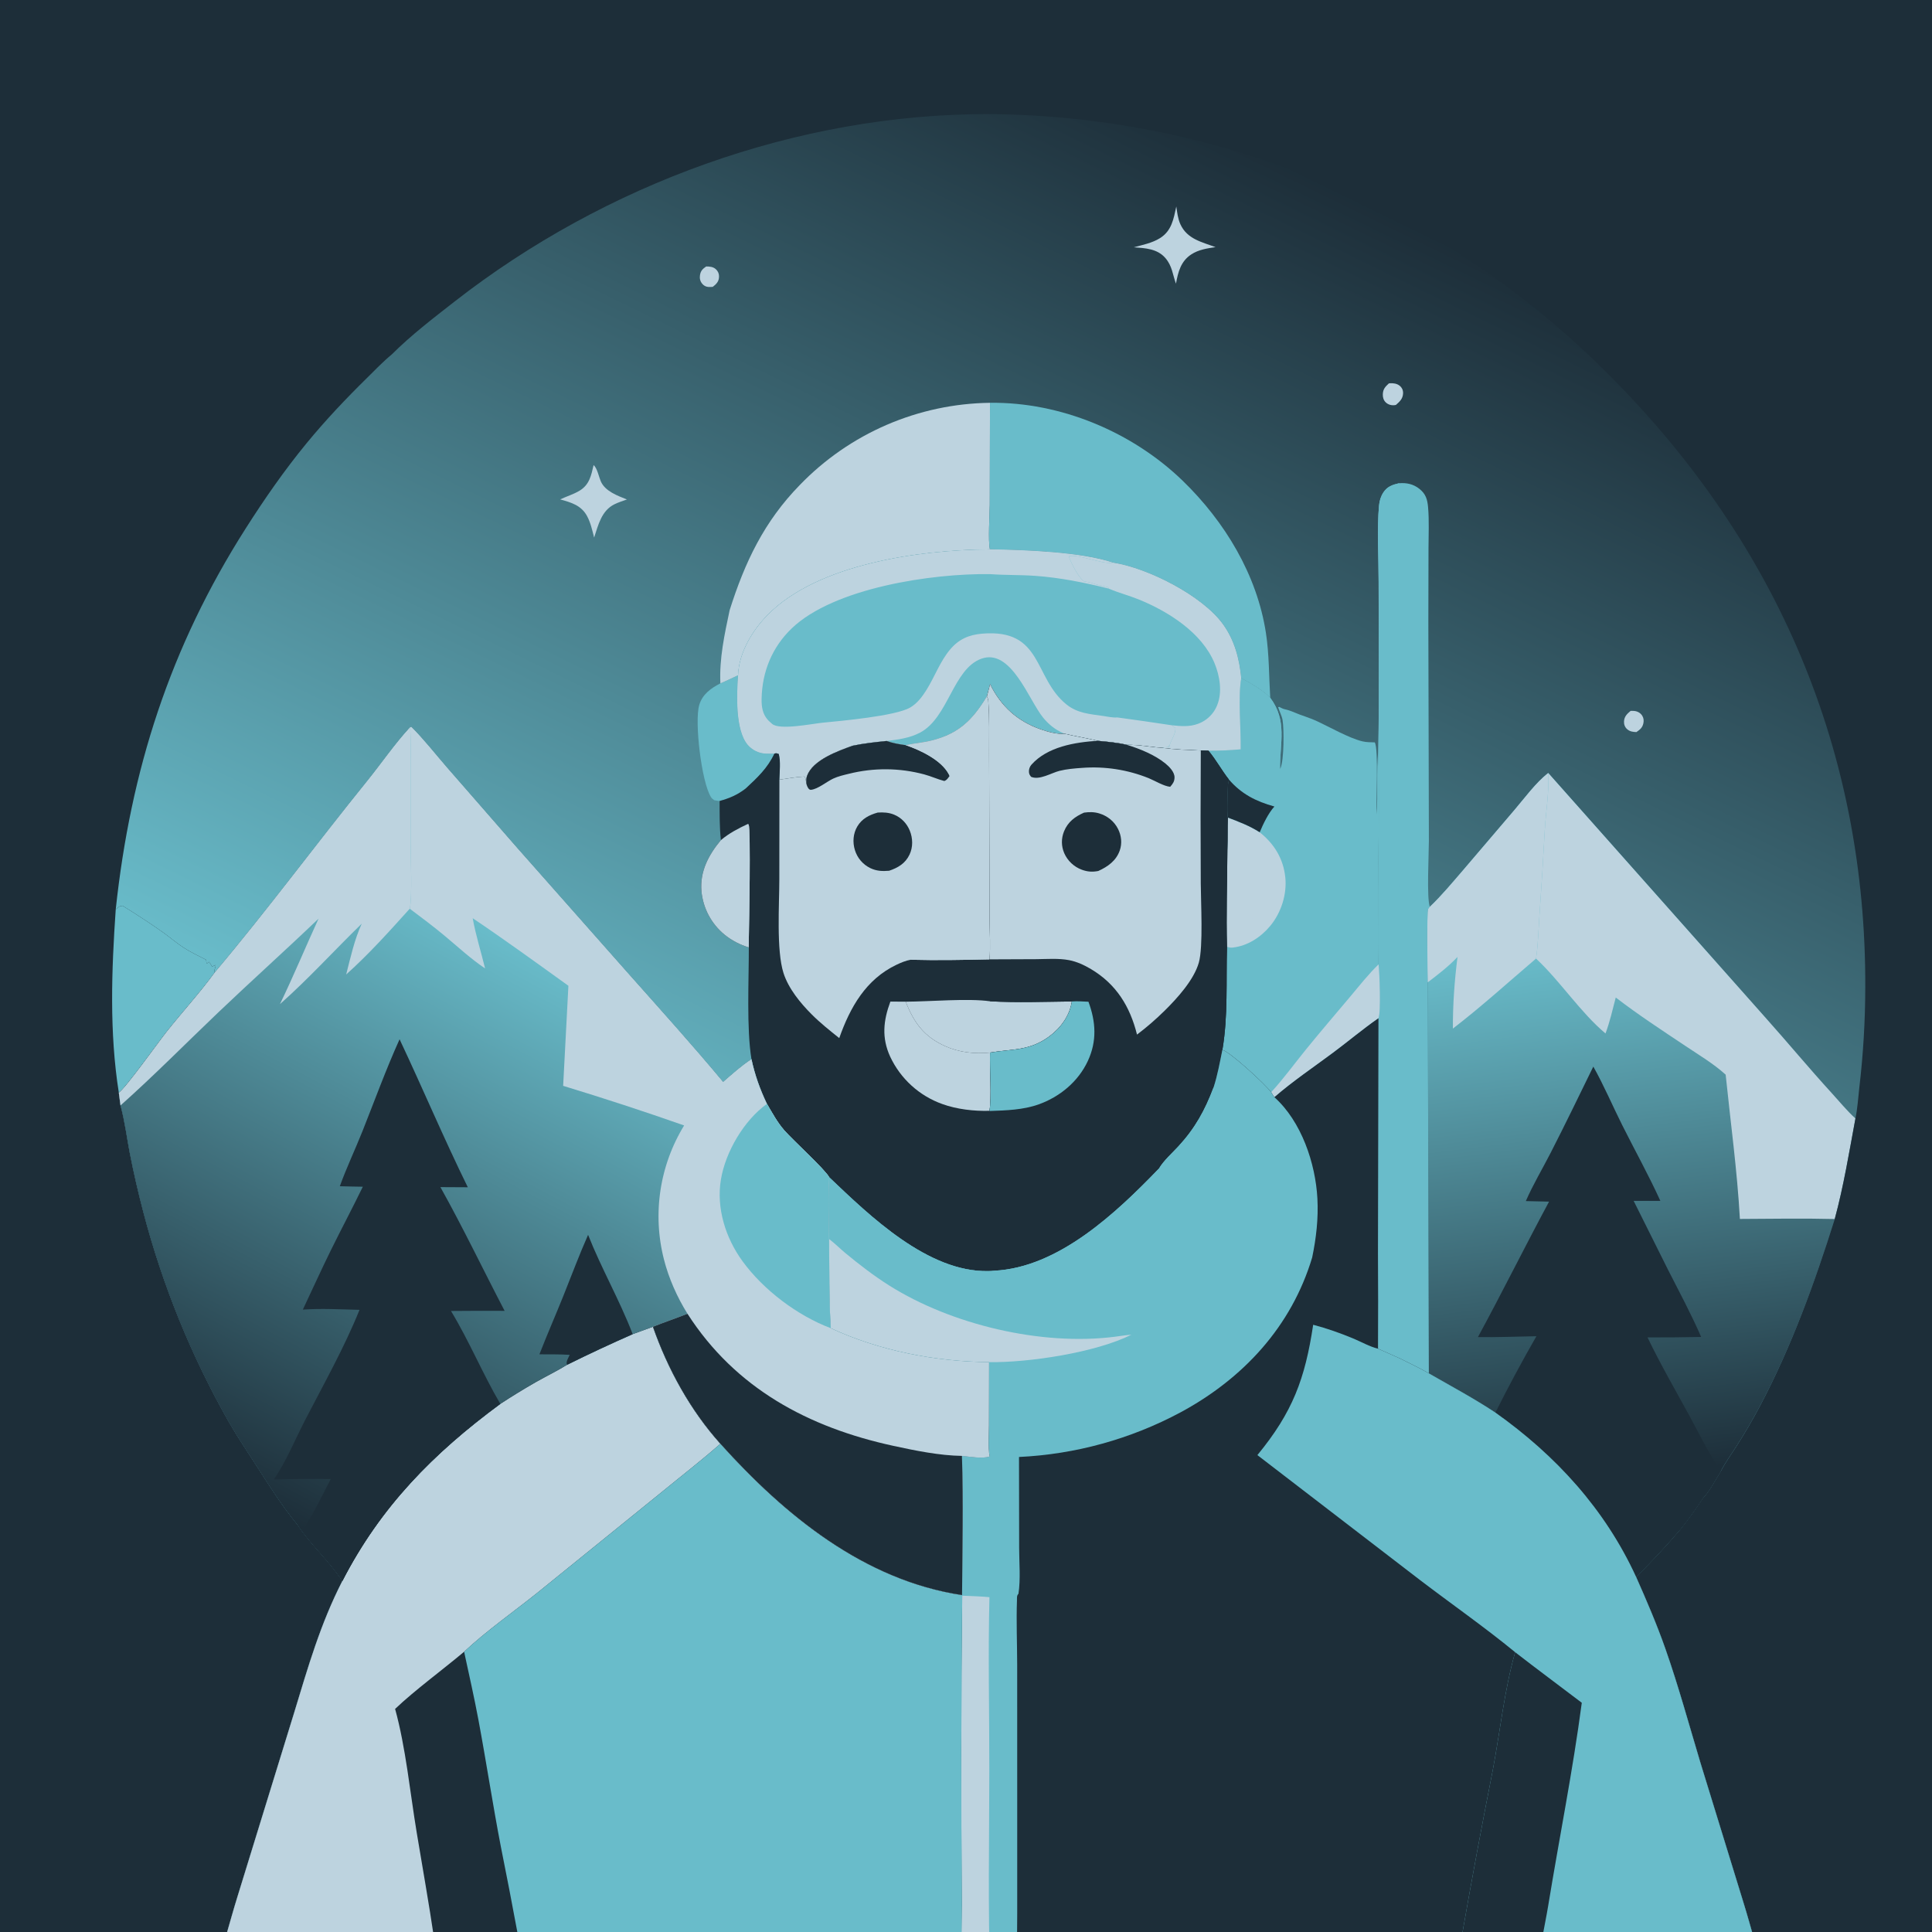 <svg xmlns="http://www.w3.org/2000/svg" viewBox="0 0 1000 1000">
  <defs>
    <linearGradient id="gradient_0" gradientUnits="userSpaceOnUse" x1="700.29" y1="101.386" x2="428.692" y2="657.813">
      <stop offset="0" stop-color="#1D2E39"/>
      <stop offset="1" stop-color="#69BCCA"/>
    </linearGradient>
  </defs>
  <path fill="url(#gradient_0)" d="M0 0L1024 0L1024 1024L914.486 1024L795.48 1024L752.582 1024L528.115 1024L512.521 1024L498.053 1024L271.469 1024L227.468 1024L109.918 1024L0 1024L0 0Z"/>
  <path fill="#BDD3DF" d="M365.513 137.927C366.073 137.921 366.171 137.911 366.795 137.958C368.654 138.099 370.124 138.612 371.267 140.183C372.11 141.341 372.282 142.576 372.106 143.964C371.845 146.035 370.479 147.264 368.923 148.468C368.132 148.537 367.3 148.599 366.508 148.515C365.222 148.379 364.24 147.804 363.433 146.82C362.372 145.526 362.052 144.032 362.317 142.389C362.684 140.11 363.716 139.171 365.513 137.927Z"/>
  <path fill="#BDD3DF" d="M844 367.956C844.649 367.943 845.097 367.92 845.764 367.977C847.496 368.123 849.029 368.923 849.987 370.405C850.761 371.601 850.9 372.982 850.612 374.348C850.117 376.691 848.862 377.623 847.003 378.931C845.196 378.848 843.652 378.674 842.238 377.452C841.065 376.437 840.513 375.006 840.579 373.479C840.692 370.897 842.125 369.527 844 367.956Z"/>
  <path fill="#BDD3DF" d="M718.902 198.426C719.509 198.391 720.148 198.334 720.758 198.371C722.533 198.48 724.153 199.05 725.283 200.49C726.034 201.447 726.31 202.586 726.222 203.785C726.023 206.495 724.477 207.869 722.541 209.58C722.325 209.621 722.111 209.676 721.893 209.704C720.236 209.919 718.58 209.48 717.332 208.334C716.135 207.237 715.693 205.687 715.741 204.112C715.824 201.401 717.012 200.17 718.902 198.426Z"/>
  <path fill="#BDD3DF" d="M307.241 240.748C309.074 242.148 310.002 246.904 310.958 249.111C313.204 254.299 319.638 256.575 324.496 258.528C322.353 259.288 320.099 259.997 318.058 261C311.318 264.315 309.668 271.725 307.52 278.244C306.569 274.513 305.697 270.513 303.853 267.103C300.836 261.528 295.62 260.082 289.94 258.488C293.251 256.92 296.863 255.872 300.008 253.963C305.095 250.874 305.995 246.131 307.241 240.748Z"/>
  <path fill="#BDD3DF" d="M608.853 106.886C609.306 109.974 609.66 113.207 610.964 116.072C614.464 123.759 622.026 125.251 629.166 127.909C624.788 128.563 620.38 129.205 616.591 131.689C611.158 135.251 609.766 140.836 608.676 146.83C606.94 142.105 606.761 137.708 603.226 133.588C599.043 128.712 592.797 128.435 586.867 127.999C591.448 126.734 596.306 125.817 600.393 123.267C606.491 119.462 607.434 113.328 608.853 106.886Z"/>
  <path fill="#69BCCA" d="M372.862 353.707C375.959 352.431 378.992 350.926 382.035 349.524C381.316 358.952 380.481 378.031 387.111 385.628Q387.543 386.121 388.023 386.569Q388.502 387.016 389.024 387.413Q389.546 387.81 390.105 388.153Q390.664 388.496 391.254 388.782Q391.845 389.067 392.461 389.292Q393.077 389.517 393.713 389.679Q394.348 389.841 394.996 389.938Q395.645 390.036 396.3 390.068C397.806 390.13 399.316 390.101 400.823 390.08C397.292 397.622 392.005 402.524 385.964 408.151C381.69 411.443 377.652 413.177 372.469 414.599C371.548 414.511 370.623 414.331 369.708 414.19C369.008 413.707 368.456 413.296 367.995 412.565C363.125 404.839 359.372 373.58 361.928 364.901C363.564 359.347 367.986 356.219 372.862 353.707Z"/>
  <path fill="#BDD3DF" d="M377.658 315.855C385.541 290.957 395.47 269.99 413.985 251.024Q415.179 249.786 416.404 248.579Q417.629 247.371 418.883 246.194Q420.137 245.017 421.42 243.871Q422.703 242.726 424.013 241.612Q425.324 240.498 426.662 239.417Q428 238.336 429.364 237.289Q430.728 236.241 432.118 235.228Q433.507 234.214 434.921 233.235Q436.336 232.256 437.774 231.312Q439.211 230.369 440.672 229.461Q442.133 228.553 443.616 227.681Q445.099 226.81 446.602 225.975Q448.106 225.14 449.63 224.343Q451.154 223.546 452.698 222.786Q454.241 222.027 455.802 221.306Q457.364 220.585 458.943 219.902Q460.522 219.22 462.117 218.577Q463.712 217.934 465.323 217.331Q466.933 216.727 468.558 216.164Q470.183 215.6 471.822 215.077Q473.46 214.554 475.111 214.071Q476.762 213.589 478.424 213.147Q480.087 212.705 481.759 212.305Q483.432 211.904 485.114 211.545Q486.796 211.186 488.487 210.869Q490.177 210.552 491.875 210.276Q493.573 210.001 495.277 209.767Q496.981 209.534 498.69 209.342Q500.399 209.151 502.113 209.002Q503.826 208.853 505.543 208.746Q507.26 208.639 508.978 208.575Q510.697 208.511 512.417 208.489L512.312 261.181C512.281 266.196 511.344 280.172 512.397 284.304L512.086 284.368C476.233 284.609 423.342 291.817 397.341 318.283C389.366 326.4 382.483 337.847 382.035 349.524C378.992 350.926 375.959 352.431 372.862 353.707C372.264 340.945 375.02 328.26 377.658 315.855Z"/>
  <path fill="#69BCCA" d="M512.417 208.489C548.882 208.013 586.153 223.587 612.273 248.943C633.958 269.993 650.641 297.502 655.255 327.705C656.943 338.751 656.795 350.029 657.465 361.153C652.955 356.772 647.9 354.01 642.443 351.016C641.488 340.971 638.995 331.424 633.023 323.131C622.351 308.312 594.247 294.054 576.215 291.228C559.36 285.585 530.409 284.63 512.397 284.304C511.344 280.172 512.281 266.196 512.312 261.181L512.417 208.489Z"/>
  <path fill="#69BCCA" d="M724.083 250.129C728.018 249.79 731.546 250.529 734.696 253.036C737.992 255.66 738.818 258.505 739.172 262.559C739.779 269.513 739.402 276.748 739.392 283.734L739.306 322.281L739.588 435.086C739.606 441.628 738.354 464.927 740.08 469.364C739.803 469.737 739.442 470.061 739.249 470.484C738.397 472.351 738.904 504.134 739.005 508.447L739.571 710.84C734.747 708.018 729.504 705.638 724.526 703.081L713.254 698.076Q713.391 673.504 713.231 648.933L713.466 527.068C714.889 524.106 714.018 503.265 713.548 499.152C713.077 490.202 713.344 481.136 713.319 472.172C713.242 444.123 714.208 415.874 713.419 387.85C713.912 358.895 713.571 329.874 713.566 300.913C713.563 288.661 712.667 273.537 713.784 261.635C714.017 259.152 714.713 256.865 716.104 254.776C718.069 251.824 720.767 250.895 724.083 250.129Z"/>
  <path fill="#69BCCA" d="M724.083 250.129C725.064 251.493 724.955 252.777 724.992 254.434C725.291 268.044 724.981 281.728 724.959 295.346L724.762 385.224L724.526 703.081L713.254 698.076Q713.391 673.504 713.231 648.933L713.466 527.068C714.889 524.106 714.018 503.265 713.548 499.152C713.077 490.202 713.344 481.136 713.319 472.172C713.242 444.123 714.208 415.874 713.419 387.85C713.912 358.895 713.571 329.874 713.566 300.913C713.563 288.661 712.667 273.537 713.784 261.635C714.017 259.152 714.713 256.865 716.104 254.776C718.069 251.824 720.767 250.895 724.083 250.129Z"/>
  <path fill="#69BCCA" d="M642.443 351.016C647.9 354.01 652.955 356.772 657.465 361.153C666.394 373.134 662.438 384.366 662.531 397.974C662.621 397.837 662.734 397.714 662.799 397.564C664.628 393.344 664.649 377.586 663.861 372.745C663.491 370.468 662.229 368.261 661.561 366.023L662.121 365.879C663.087 366.377 664.083 366.947 665.157 367.156C667.78 367.668 670.025 368.838 672.512 369.775C675.357 370.848 678.349 371.763 681.112 373.024C687.912 376.127 698.251 382.086 705.25 383.739C707.269 384.216 709.491 384.203 711.559 384.254C713.639 387.176 712.167 415.824 712.559 421.585C713.268 410.591 712.345 399.476 713.354 388.502L713.419 387.85C714.208 415.874 713.242 444.123 713.319 472.172C713.344 481.136 713.077 490.202 713.548 499.152C714.018 503.265 714.889 524.106 713.466 527.068C705.463 532.618 697.929 538.996 690.108 544.821C679.992 552.356 669.147 559.65 659.632 567.92C658.973 567.121 658.484 566.206 657.953 565.319C655.08 561.393 636.724 544.453 632.7 543.412C635.695 525.776 634.562 507.847 635.085 490.038C634.65 473.223 635.197 456.215 635.304 439.382C635.503 433.982 635.314 428.566 635.531 423.157C635.226 422.462 635.265 422.771 635.327 421.98C635.797 415.948 634.758 409.209 636.015 403.405C632.276 398.623 629.393 393.221 625.486 388.562C631.113 388.568 636.587 388.377 642.188 387.852C642.341 377.12 640.759 360.972 642.443 351.016Z"/>
  <path fill="#BDD3DF" d="M713.548 499.152C714.018 503.265 714.889 524.106 713.466 527.068C705.463 532.618 697.929 538.996 690.108 544.821C679.992 552.356 669.147 559.65 659.632 567.92C658.973 567.121 658.484 566.206 657.953 565.319C664.337 558.387 669.839 550.765 675.764 543.457C683.314 534.144 691.149 525.035 698.866 515.858C703.612 510.214 708.249 504.285 713.548 499.152Z"/>
  <path fill="#BDD3DF" d="M635.531 423.157C641.268 425.338 646.833 427.433 652.022 430.776C659.512 436.764 664.249 444.399 665.265 454.065C666.193 462.895 663.125 472.415 657.488 479.233C652.65 485.085 645.706 489.635 638.043 490.46C637.042 490.567 636.391 490.46 635.448 490.158L635.085 490.038C634.65 473.223 635.197 456.215 635.304 439.382C635.503 433.982 635.314 428.566 635.531 423.157Z"/>
  <path fill="#BDD3DF" d="M635.304 439.382C640.657 440.04 645.282 442.53 648.561 446.873C652.299 451.824 654.038 458.671 652.998 464.796C651.924 471.125 648.121 476.823 642.877 480.473C640.614 482.048 638.085 483.099 635.487 483.981L635.448 490.158L635.085 490.038C634.65 473.223 635.197 456.215 635.304 439.382Z"/>
  <path fill="#69BCCA" d="M642.443 351.016C647.9 354.01 652.955 356.772 657.465 361.153C666.394 373.134 662.438 384.366 662.531 397.974C661.411 403.913 662.772 411.744 660.284 417.16L659.625 417.451C656.484 420.903 653.831 426.467 652.022 430.776C646.833 427.433 641.268 425.338 635.531 423.157C635.226 422.462 635.265 422.771 635.327 421.98C635.797 415.948 634.758 409.209 636.015 403.405C632.276 398.623 629.393 393.221 625.486 388.562C631.113 388.568 636.587 388.377 642.188 387.852C642.341 377.12 640.759 360.972 642.443 351.016Z"/>
  <path fill="#1D2E39" d="M636.015 403.405C642.517 410.963 650.064 414.799 659.625 417.451C656.484 420.903 653.831 426.467 652.022 430.776C646.833 427.433 641.268 425.338 635.531 423.157C635.226 422.462 635.265 422.771 635.327 421.98C635.797 415.948 634.758 409.209 636.015 403.405Z"/>
  <path fill="#69BCCA" d="M512.086 284.368L512.397 284.304C530.409 284.63 559.36 285.585 576.215 291.228C594.247 294.054 622.351 308.312 633.023 323.131C638.995 331.424 641.488 340.971 642.443 351.016C640.759 360.972 642.341 377.12 642.188 387.852C636.587 388.377 631.113 388.568 625.486 388.562L621.532 388.458C614.851 388.183 608.066 387.964 601.437 387.071C595.404 386.707 589.426 385.37 583.364 385.56C578.39 384.362 573.198 383.928 568.112 383.444C562.509 382.025 556.745 381.181 551.111 379.818C547.13 380.104 542.451 378.832 538.699 377.525C526.573 373.301 518.089 365.564 512.47 354.135L510.819 360.525C503.431 372.72 496.274 379.803 482.176 383.325C477.742 384.433 473.223 384.766 468.781 385.688C465.496 385.263 461.987 384.623 458.854 383.531C452.974 384.147 447.07 384.775 441.278 385.995C433.7 388.738 420.79 393.303 417.729 401.559C417.262 402.819 417.33 404.226 417.335 405.554C417.149 404.512 417.132 402.568 416.325 401.925C412.004 402.17 407.696 402.929 403.416 403.552C403.497 399.437 404.16 394.208 403.088 390.226L401.72 389.841L400.823 390.08C399.316 390.101 397.806 390.13 396.3 390.068Q395.645 390.036 394.996 389.938Q394.348 389.841 393.713 389.679Q393.077 389.517 392.461 389.292Q391.845 389.067 391.254 388.782Q390.664 388.496 390.105 388.153Q389.546 387.81 389.024 387.413Q388.502 387.016 388.023 386.569Q387.543 386.121 387.111 385.628C380.481 378.031 381.316 358.952 382.035 349.524C382.483 337.847 389.366 326.4 397.341 318.283C423.342 291.817 476.233 284.609 512.086 284.368Z"/>
  <path fill="#BDD3DF" d="M573.856 304.655L573.962 304.091C571.384 303.2 568.596 302.993 566.079 302.073C564.38 301.453 562.775 301.184 560.999 300.886C557.959 298.489 554.505 291.536 553.154 287.908C557.829 286.606 570.102 291.985 575.496 291.333C575.736 291.304 575.975 291.263 576.215 291.228C594.247 294.054 622.351 308.312 633.023 323.131C638.995 331.424 641.488 340.971 642.443 351.016C640.759 360.972 642.341 377.12 642.188 387.852C636.587 388.377 631.113 388.568 625.486 388.562L621.532 388.458C614.851 388.183 608.066 387.964 601.437 387.071C602.379 386.911 603.323 386.72 604.279 386.691C604.416 386.687 604.553 386.694 604.691 386.696L604.847 385.637L605.139 386.91C605.625 383.405 608.643 380.224 608.362 376.824L606.461 375.388C611.169 375.879 615.635 376.33 620.187 374.602Q620.6 374.449 621.004 374.275Q621.408 374.1 621.802 373.905Q622.197 373.71 622.58 373.495Q622.964 373.279 623.336 373.044Q623.708 372.809 624.067 372.555Q624.427 372.3 624.772 372.028Q625.117 371.755 625.448 371.465Q625.779 371.175 626.094 370.868Q626.41 370.561 626.708 370.238Q627.007 369.915 627.289 369.577Q627.57 369.238 627.834 368.886Q628.098 368.534 628.343 368.168Q628.587 367.802 628.813 367.424Q629.038 367.046 629.244 366.657Q629.449 366.268 629.634 365.869Q629.819 365.469 629.983 365.061C632.767 358.279 631.383 349.921 628.654 343.302C622.131 327.484 604.791 316.555 589.623 310.359C584.57 308.295 579.252 306.922 574.238 304.819L573.856 304.655Z"/>
  <path fill="#BDD3DF" d="M512.086 284.368L512.397 284.304C530.409 284.63 559.36 285.585 576.215 291.228C575.975 291.263 575.736 291.304 575.496 291.333C570.102 291.985 557.829 286.606 553.154 287.908C554.505 291.536 557.959 298.489 560.999 300.886C562.775 301.184 564.38 301.453 566.079 302.073C568.596 302.993 571.384 303.2 573.962 304.091L573.856 304.655C561.398 301.536 548.674 298.971 535.842 298.061C528.063 297.509 520.238 297.734 512.457 297.165C482.469 296.735 431.652 304.251 409.779 325.265C399.633 335.011 394.463 347.707 394.198 361.745C394.121 365.854 394.717 369.779 397.646 372.848C398.178 373.405 398.759 373.894 399.345 374.393C399.447 374.494 399.542 374.603 399.652 374.696C403.645 378.058 420.141 374.62 425.909 374.057C435.564 373.114 463.401 370.618 471.034 366.259C474.713 364.158 477.428 360.521 479.623 356.974C483.829 350.179 486.589 342.369 491.757 336.2C496.234 330.856 501.481 328.565 508.302 327.986C539.935 325.304 534.791 350.77 552.002 364.619C557.718 369.219 564.092 369.581 570.985 370.582C573.329 370.922 575.946 371.555 578.292 371.34Q592.393 373.249 606.461 375.388L608.362 376.824C608.643 380.224 605.625 383.405 605.139 386.91L604.847 385.637L604.691 386.696C604.553 386.694 604.416 386.687 604.279 386.691C603.323 386.72 602.379 386.911 601.437 387.071C595.404 386.707 589.426 385.37 583.364 385.56C578.39 384.362 573.198 383.928 568.112 383.444C562.509 382.025 556.745 381.181 551.111 379.818C547.13 380.104 542.451 378.832 538.699 377.525C526.573 373.301 518.089 365.564 512.47 354.135L510.819 360.525C503.431 372.72 496.274 379.803 482.176 383.325C477.742 384.433 473.223 384.766 468.781 385.688C465.496 385.263 461.987 384.623 458.854 383.531C452.974 384.147 447.07 384.775 441.278 385.995C433.7 388.738 420.79 393.303 417.729 401.559C417.262 402.819 417.33 404.226 417.335 405.554C417.149 404.512 417.132 402.568 416.325 401.925C412.004 402.17 407.696 402.929 403.416 403.552C403.497 399.437 404.16 394.208 403.088 390.226L401.72 389.841L400.823 390.08C399.316 390.101 397.806 390.13 396.3 390.068Q395.645 390.036 394.996 389.938Q394.348 389.841 393.713 389.679Q393.077 389.517 392.461 389.292Q391.845 389.067 391.254 388.782Q390.664 388.496 390.105 388.153Q389.546 387.81 389.024 387.413Q388.502 387.016 388.023 386.569Q387.543 386.121 387.111 385.628C380.481 378.031 381.316 358.952 382.035 349.524C382.483 337.847 389.366 326.4 397.341 318.283C423.342 291.817 476.233 284.609 512.086 284.368Z"/>
  <path fill="#BDD3DF" d="M401.72 389.841C402.128 389.699 438.342 386.032 441.278 385.995C433.7 388.738 420.79 393.303 417.729 401.559C417.262 402.819 417.33 404.226 417.335 405.554C417.149 404.512 417.132 402.568 416.325 401.925C412.004 402.17 407.696 402.929 403.416 403.552C403.497 399.437 404.16 394.208 403.088 390.226L401.72 389.841Z"/>
  <path fill="#69BCCA" d="M458.854 383.531C464.799 382.835 470.887 382.03 476.251 379.188C490.897 371.429 493.288 346.242 507.934 340.952C523.382 335.372 532.479 362.359 539.902 371.423C542.846 375.017 546.193 377.708 550.478 379.552L551.111 379.818C547.13 380.104 542.451 378.832 538.699 377.525C526.573 373.301 518.089 365.564 512.47 354.135L510.819 360.525C503.431 372.72 496.274 379.803 482.176 383.325C477.742 384.433 473.223 384.766 468.781 385.688C465.496 385.263 461.987 384.623 458.854 383.531Z"/>
  <defs>
    <linearGradient id="gradient_1" gradientUnits="userSpaceOnUse" x1="855.897" y1="763.352" x2="821.495" y2="489.822">
      <stop offset="0" stop-color="#1D2E39"/>
      <stop offset="1" stop-color="#69BCCA"/>
    </linearGradient>
  </defs>
  <path fill="url(#gradient_1)" d="M740.08 469.364C746.238 463.504 751.72 456.864 757.273 450.439L783.941 419.18C789.324 412.868 794.835 405.241 801.344 400.104L913.412 526.321C925.153 539.432 936.363 552.98 948.251 565.969C952.182 570.264 956.05 575.038 960.369 578.93C957.125 596.397 954.306 613.782 949.661 630.963C939.175 664.252 927.426 696.525 911.103 727.465Q905.396 738.265 898.796 748.544C896.123 752.758 893.029 756.965 890.752 761.398C887.901 765.908 885.018 771.692 881.35 775.533C877.54 781.25 873.646 786.782 869.305 792.116Q858.586 804.637 846.843 816.203C830.748 781.133 805.364 753.401 774.017 731.148C762.771 723.699 751.233 717.562 739.571 710.84L739.005 508.447C738.904 504.134 738.397 472.351 739.249 470.484C739.442 470.061 739.803 469.737 740.08 469.364Z"/>
  <path fill="#BDD3DF" d="M740.08 469.364C746.238 463.504 751.72 456.864 757.273 450.439L783.941 419.18C789.324 412.868 794.835 405.241 801.344 400.104C801.916 409.893 800.112 420.143 799.555 429.938Q798.377 451.939 796.805 473.915C796.289 481.255 796.14 488.887 795.049 496.157C780.833 508.268 766.806 521.024 752.011 532.391C751.961 519.876 752.837 507.705 754.411 495.297C749.765 500.255 744.393 504.343 739.005 508.447C738.904 504.134 738.397 472.351 739.249 470.484C739.442 470.061 739.803 469.737 740.08 469.364Z"/>
  <path fill="#BDD3DF" d="M801.344 400.104L913.412 526.321C925.153 539.432 936.363 552.98 948.251 565.969C952.182 570.264 956.05 575.038 960.369 578.93C957.125 596.397 954.306 613.782 949.661 630.963C933.31 630.564 916.921 630.851 900.566 630.928C899.183 606 895.748 581.077 893.197 556.239C886.941 550.565 879.357 546.052 872.343 541.362C860.238 533.268 847.847 525.196 836.316 516.306C834.679 522.509 833.257 528.912 831.01 534.92C817.968 523.982 807.624 507.879 795.049 496.157C796.14 488.887 796.289 481.255 796.805 473.915Q798.377 451.939 799.555 429.938C800.112 420.143 801.916 409.893 801.344 400.104Z"/>
  <path fill="#1D2E39" d="M824.697 552.065C830.177 561.824 834.654 572.375 839.677 582.405C846.195 595.418 853.389 608.342 859.402 621.581L845.571 621.569L863.362 657.222C869.201 668.693 875.394 680.202 880.513 692.008Q866.635 692.288 852.755 692.245C859.471 706.196 867.218 719.587 874.635 733.166C879.774 742.576 884.508 752.68 890.752 761.398C887.901 765.908 885.018 771.692 881.35 775.533C877.54 781.25 873.646 786.782 869.305 792.116Q858.586 804.637 846.843 816.203C830.748 781.133 805.364 753.401 774.017 731.148Q784.076 711.091 795.24 691.627C785.169 691.812 775.034 692.213 764.966 692.091C777.58 668.891 789.281 645.211 801.79 621.962L789.765 621.681C793.469 613.165 798.341 605.051 802.575 596.781C810.146 581.992 817.4 566.993 824.697 552.065Z"/>
  <path fill="#1D2E39" d="M859.704 775.439Q870.528 775.166 881.35 775.533C877.54 781.25 873.646 786.782 869.305 792.116C865.572 787.094 862.715 780.945 859.704 775.439Z"/>
  <path fill="#1D2E39" d="M512.47 354.135C518.089 365.564 526.573 373.301 538.699 377.525C542.451 378.832 547.13 380.104 551.111 379.818C556.745 381.181 562.509 382.025 568.112 383.444C573.198 383.928 578.39 384.362 583.364 385.56C589.426 385.37 595.404 386.707 601.437 387.071C608.066 387.964 614.851 388.183 621.532 388.458L625.486 388.562C629.393 393.221 632.276 398.623 636.015 403.405C634.758 409.209 635.797 415.948 635.327 421.98C635.265 422.771 635.226 422.462 635.531 423.157C635.314 428.566 635.503 433.982 635.304 439.382C635.197 456.215 634.65 473.223 635.085 490.038C634.562 507.847 635.695 525.776 632.7 543.412C631.365 549.929 630.193 556.545 628.132 562.881C623.696 574.671 618.58 583.967 609.986 593.294C606.715 596.844 602.352 600.673 599.894 604.817C577.881 627.642 547.91 656.139 514.491 657.73C513.549 657.903 512.569 657.901 511.614 657.922C480.327 658.605 450.341 629.487 429.221 609.379C426.605 604.831 410.859 590.665 405.945 585.078C402.36 581.002 399.699 576.033 396.96 571.367C393.353 563.794 390.722 556.454 388.957 548.247C386.353 532.318 387.616 507.295 387.594 490.386Q385.872 489.875 384.208 489.198Q382.543 488.52 380.954 487.683Q379.364 486.846 377.864 485.858Q376.364 484.869 374.968 483.738Q374.34 483.221 373.739 482.674Q373.138 482.126 372.564 481.55Q371.99 480.974 371.445 480.37Q370.901 479.766 370.386 479.137Q369.872 478.507 369.389 477.853Q368.906 477.198 368.456 476.521Q368.006 475.844 367.59 475.145Q367.173 474.447 366.792 473.729Q366.411 473.011 366.065 472.275Q365.719 471.539 365.41 470.786Q365.101 470.034 364.829 469.268Q364.558 468.501 364.324 467.723Q364.09 466.944 363.895 466.154Q363.7 465.365 363.544 464.567Q363.388 463.769 363.271 462.964Q363.154 462.159 363.077 461.35C362.173 451.071 366.777 442.479 373.133 434.846C372.393 428.115 372.495 421.36 372.469 414.599C377.652 413.177 381.69 411.443 385.964 408.151C392.005 402.524 397.292 397.622 400.823 390.08L401.72 389.841L403.088 390.226C404.16 394.208 403.497 399.437 403.416 403.552C407.696 402.929 412.004 402.17 416.325 401.925C417.132 402.568 417.149 404.512 417.335 405.554C417.33 404.226 417.262 402.819 417.729 401.559C420.79 393.303 433.7 388.738 441.278 385.995C447.07 384.775 452.974 384.147 458.854 383.531C461.987 384.623 465.496 385.263 468.781 385.688C473.223 384.766 477.742 384.433 482.176 383.325C496.274 379.803 503.431 372.72 510.819 360.525L512.47 354.135Z"/>
  <path fill="#BDD3DF" d="M387.104 426.475L387.496 426.664C388.64 429.739 387.731 478.951 387.612 484.674L387.594 490.386Q385.872 489.875 384.208 489.198Q382.543 488.52 380.954 487.683Q379.364 486.846 377.864 485.858Q376.364 484.869 374.968 483.738Q374.34 483.221 373.739 482.674Q373.138 482.126 372.564 481.55Q371.99 480.974 371.445 480.37Q370.901 479.766 370.386 479.137Q369.872 478.507 369.389 477.853Q368.906 477.198 368.456 476.521Q368.006 475.844 367.59 475.145Q367.173 474.447 366.792 473.729Q366.411 473.011 366.065 472.275Q365.719 471.539 365.41 470.786Q365.101 470.034 364.829 469.268Q364.558 468.501 364.324 467.723Q364.09 466.944 363.895 466.154Q363.7 465.365 363.544 464.567Q363.388 463.769 363.271 462.964Q363.154 462.159 363.077 461.35C362.173 451.071 366.777 442.479 373.133 434.846C377.359 431.282 382.12 428.798 387.104 426.475Z"/>
  <path fill="#BDD3DF" d="M387.496 426.664C388.64 429.739 387.731 478.951 387.612 484.674C381.928 481.354 376.829 474.794 374.598 468.624C372.047 461.568 372.347 452.052 375.61 445.267C378.144 439.998 382.09 437.21 387.405 435.233Q387.416 430.948 387.496 426.664Z"/>
  <path fill="#BDD3DF" d="M460.86 518.415L468.808 518.469C473.033 529.405 478.359 536.649 489.326 541.527C496.553 544.742 504.626 545.617 512.454 544.805C512.201 552.833 513.357 568.402 512.142 574.963C504.156 575.184 495.266 574.178 487.727 571.446Q486.626 571.053 485.545 570.607Q484.465 570.16 483.408 569.661Q482.351 569.161 481.32 568.61Q480.288 568.059 479.286 567.458Q478.283 566.857 477.311 566.207Q476.339 565.557 475.401 564.86Q474.462 564.163 473.559 563.42Q472.656 562.677 471.791 561.891Q470.926 561.105 470.101 560.277Q469.275 559.449 468.492 558.581Q467.708 557.713 466.969 556.808Q466.229 555.902 465.535 554.962Q464.841 554.021 464.194 553.047Q463.547 552.073 462.949 551.068Q462.351 550.064 461.804 549.031Q461.256 547.998 460.76 546.939C456.263 537.136 457.203 528.274 460.86 518.415Z"/>
  <path fill="#BDD3DF" d="M468.808 518.469C481.073 518.422 501.193 516.635 512.507 518.268C526.434 519.061 540.82 518.508 554.79 518.35C553.714 525.758 548.987 532.16 543.043 536.524C532.854 544.005 524.007 542.902 512.454 544.805C504.626 545.617 496.553 544.742 489.326 541.527C478.359 536.649 473.033 529.405 468.808 518.469Z"/>
  <path fill="#BDD3DF" d="M510.819 360.525C511.189 361.186 511.439 361.772 511.501 362.539C512.239 371.57 511.905 380.944 511.96 390.019L512.117 439.719L512.201 476.034C512.236 482.818 512.763 489.811 512.154 496.566C498.577 496.844 484.939 497.14 471.362 496.761C468.899 497.187 466.314 498.266 464.059 499.339C448.208 506.877 440.015 521.367 434.394 537.32C429.516 533.415 424.593 529.51 420.172 525.085C414.263 519.173 408.106 511.693 405.529 503.617C401.787 491.887 403.371 468.266 403.378 454.992L403.416 403.552C407.696 402.929 412.004 402.17 416.325 401.925C417.132 402.568 417.149 404.512 417.335 405.554C417.33 404.226 417.262 402.819 417.729 401.559C420.79 393.303 433.7 388.738 441.278 385.995C447.07 384.775 452.974 384.147 458.854 383.531C461.987 384.623 465.496 385.263 468.781 385.688C473.223 384.766 477.742 384.433 482.176 383.325C496.274 379.803 503.431 372.72 510.819 360.525Z"/>
  <path fill="#1D2E39" d="M454.302 420.58C457.213 420.397 460.002 420.528 462.74 421.644C466.489 423.173 469.352 426.163 470.884 429.892C472.508 433.848 472.625 438.431 470.775 442.33C468.599 446.916 464.833 449.135 460.227 450.696C456.728 450.998 453.7 450.877 450.479 449.333Q449.769 448.989 449.098 448.574Q448.426 448.16 447.801 447.678Q447.176 447.196 446.604 446.653Q446.032 446.11 445.518 445.511Q445.005 444.912 444.556 444.263Q444.106 443.615 443.726 442.923Q443.346 442.232 443.038 441.505Q442.731 440.778 442.5 440.024C441.24 435.965 441.555 431.446 443.749 427.763C446.152 423.727 449.927 421.814 454.302 420.58Z"/>
  <path fill="#1D2E39" d="M441.278 385.995C447.07 384.775 452.974 384.147 458.854 383.531C461.987 384.623 465.496 385.263 468.781 385.688C476.222 388.217 487.158 393.334 491.048 400.653C491.325 401.174 491.314 401.189 491.48 401.663C490.571 402.866 490.207 403.702 488.782 404.253C485.226 403.328 481.926 401.776 478.397 400.833Q476.015 400.192 473.597 399.704Q471.179 399.216 468.735 398.882Q466.291 398.549 463.83 398.372Q461.37 398.194 458.903 398.174Q456.436 398.154 453.973 398.291Q451.51 398.427 449.061 398.72Q446.612 399.013 444.186 399.462Q441.76 399.91 439.368 400.512C436.697 401.156 433.807 401.829 431.303 402.984C428.049 404.484 423.242 408.506 419.769 408.798C418.75 408.884 418.199 407.778 417.834 407.022C417.634 406.609 417.469 406.004 417.335 405.554C417.33 404.226 417.262 402.819 417.729 401.559C420.79 393.303 433.7 388.738 441.278 385.995Z"/>
  <path fill="#BDD3DF" d="M510.819 360.525C511.189 361.186 511.439 361.772 511.501 362.539C512.239 371.57 511.905 380.944 511.96 390.019L512.117 439.719L512.201 476.034C512.236 482.818 512.763 489.811 512.154 496.566C498.577 496.844 484.939 497.14 471.362 496.761C475.782 493.123 481.113 491.45 485.228 487.109C501.463 469.986 499.47 439.557 498.961 417.561C498.843 412.438 498.259 403.649 494.349 399.9C493.089 399.549 492.998 399.717 491.774 400.24L491.48 401.663C491.314 401.189 491.325 401.174 491.048 400.653C487.158 393.334 476.222 388.217 468.781 385.688C473.223 384.766 477.742 384.433 482.176 383.325C496.274 379.803 503.431 372.72 510.819 360.525Z"/>
  <path fill="#1D2E39" d="M512.47 354.135C518.089 365.564 526.573 373.301 538.699 377.525C542.451 378.832 547.13 380.104 551.111 379.818C556.745 381.181 562.509 382.025 568.112 383.444C573.198 383.928 578.39 384.362 583.364 385.56C589.426 385.37 595.404 386.707 601.437 387.071C608.066 387.964 614.851 388.183 621.532 388.458L625.486 388.562C629.393 393.221 632.276 398.623 636.015 403.405C634.758 409.209 635.797 415.948 635.327 421.98C635.265 422.771 635.226 422.462 635.531 423.157C635.314 428.566 635.503 433.982 635.304 439.382C635.197 456.215 634.65 473.223 635.085 490.038C634.562 507.847 635.695 525.776 632.7 543.412C631.365 549.929 630.193 556.545 628.132 562.881C623.696 574.671 618.58 583.967 609.986 593.294C606.715 596.844 602.352 600.673 599.894 604.817C577.881 627.642 547.91 656.139 514.491 657.73L512.684 657.461C512.505 657.25 512.272 657.075 512.147 656.828C511.765 656.073 512.422 584.085 512.415 575.045L512.142 574.963C513.357 568.402 512.201 552.833 512.454 544.805C524.007 542.902 532.854 544.005 543.043 536.524C548.987 532.16 553.714 525.758 554.79 518.35C540.82 518.508 526.434 519.061 512.507 518.268C511.138 513.965 512.101 501.681 512.154 496.566C512.763 489.811 512.236 482.818 512.201 476.034L512.117 439.719L511.96 390.019C511.905 380.944 512.239 371.57 511.501 362.539C511.439 361.772 511.189 361.186 510.819 360.525L512.47 354.135Z"/>
  <path fill="#69BCCA" d="M554.79 518.35C557.674 518.167 560.505 518.334 563.385 518.498C567.236 528.933 567.836 538.878 563.07 549.143C558.104 559.839 548.535 567.749 537.516 571.663C529.592 574.478 520.738 574.761 512.415 575.045L512.142 574.963C513.357 568.402 512.201 552.833 512.454 544.805C524.007 542.902 532.854 544.005 543.043 536.524C548.987 532.16 553.714 525.758 554.79 518.35Z"/>
  <path fill="#BDD3DF" d="M512.47 354.135C518.089 365.564 526.573 373.301 538.699 377.525C542.451 378.832 547.13 380.104 551.111 379.818C556.745 381.181 562.509 382.025 568.112 383.444C573.198 383.928 578.39 384.362 583.364 385.56C589.426 385.37 595.404 386.707 601.437 387.071C608.066 387.964 614.851 388.183 621.532 388.458Q621.309 422.867 621.516 457.276C621.548 466.783 622.844 490.123 620.507 498.278C617.93 507.271 609.29 516.74 602.787 523.153C598.353 527.526 593.491 531.752 588.512 535.503C584.894 520.989 577.821 509.419 564.715 501.615C561.241 499.546 557.358 497.734 553.366 496.973C547.907 495.932 541.962 496.421 536.428 496.465L512.154 496.566C512.763 489.811 512.236 482.818 512.201 476.034L512.117 439.719L511.96 390.019C511.905 380.944 512.239 371.57 511.501 362.539C511.439 361.772 511.189 361.186 510.819 360.525L512.47 354.135Z"/>
  <path fill="#1D2E39" d="M561.082 420.619C563.781 420.246 566.282 420.218 568.92 421.006C573.165 422.275 576.716 425.108 578.71 429.087C580.447 432.554 580.872 436.538 579.58 440.223C577.714 445.541 573.388 448.591 568.476 450.819C565.418 451.412 562.93 451.256 559.978 450.178Q559.221 449.9 558.496 449.547Q557.772 449.195 557.086 448.771Q556.4 448.347 555.76 447.857Q555.12 447.366 554.533 446.814Q553.946 446.262 553.417 445.654Q552.888 445.045 552.423 444.387Q551.958 443.729 551.561 443.027Q551.164 442.325 550.84 441.587C549.272 437.924 549.253 433.972 550.751 430.285C552.744 425.379 556.416 422.679 561.082 420.619Z"/>
  <path fill="#1D2E39" d="M568.112 383.444C573.198 383.928 578.39 384.362 583.364 385.56C590.078 387.6 597.759 390.735 603.242 395.211C605.244 396.846 607.961 399.589 607.936 402.407C607.918 404.538 607.018 405.711 605.69 407.236C602.486 406.991 597.671 404.055 594.586 402.791Q592.54 401.966 590.45 401.26Q588.359 400.554 586.232 399.969Q584.104 399.384 581.947 398.923Q579.789 398.462 577.609 398.125Q575.428 397.789 573.232 397.578Q571.036 397.368 568.831 397.285Q566.626 397.201 564.421 397.244Q562.215 397.288 560.015 397.458C556.224 397.715 552.119 398.056 548.436 398.978C544.198 400.038 537.971 403.988 533.681 402.078C532.992 401.134 532.676 400.778 532.58 399.573C532.477 398.258 532.984 396.79 533.863 395.806C542.162 386.505 556.421 384.172 568.112 383.444Z"/>
  <path fill="#1D2E39" d="M0 0L1024 0L1024 1024L914.486 1024L914.251 1023.39C909.557 1010.87 906.358 997.412 902.366 984.62L880.122 912.34C874.219 892.689 868.784 872.71 861.986 853.354C857.55 840.725 852.266 828.432 846.843 816.203Q858.586 804.637 869.305 792.116C873.646 786.782 877.54 781.25 881.35 775.533C885.018 771.692 887.901 765.908 890.752 761.398C893.029 756.965 896.123 752.758 898.796 748.544Q905.396 738.265 911.103 727.465C927.426 696.525 939.175 664.252 949.661 630.963C954.306 613.782 957.125 596.397 960.369 578.93C961.444 573.779 961.785 568.284 962.373 563.047Q965.419 537.183 965.462 511.14C965.947 389.025 919.954 281.803 834.112 195.351Q830.174 191.353 826.14 187.453Q822.105 183.553 817.976 179.753Q813.847 175.953 809.626 172.256Q805.405 168.559 801.094 164.966Q796.783 161.374 792.385 157.888Q787.988 154.403 783.506 151.026Q779.024 147.65 774.461 144.384Q769.897 141.119 765.255 137.967Q760.613 134.814 755.894 131.777Q751.176 128.739 746.385 125.819Q741.593 122.898 736.731 120.096Q731.87 117.294 726.941 114.612Q722.012 111.93 717.018 109.37Q712.025 106.81 706.97 104.373Q701.915 101.936 696.802 99.624Q691.689 97.312 686.521 95.127Q681.352 92.941 676.132 90.883Q670.911 88.825 665.642 86.896Q660.373 84.967 655.058 83.168Q649.742 81.368 644.385 79.7Q639.027 78.032 633.63 76.496Q628.233 74.96 622.8 73.557Q617.366 72.153 611.9 70.884Q606.434 69.615 600.939 68.48Q595.443 67.346 589.922 66.346Q584.4 65.347 578.855 64.483Q573.311 63.62 567.747 62.893Q562.182 62.166 556.602 61.575Q551.022 60.985 545.429 60.532Q539.836 60.079 534.233 59.763Q528.631 59.448 523.022 59.27Q517.413 59.092 511.802 59.052C412.714 58.889 313.124 95.347 235.286 156.08C224.166 164.757 212.793 173.467 202.791 183.442C198.212 187.217 194.045 191.612 189.812 195.771C178.873 206.519 168.441 217.553 158.699 229.407C147.145 243.465 136.924 258.208 127.159 273.542C88.031 334.983 67.628 398.538 59.902 470.72C61.283 469.592 61.673 468.967 63.487 468.841C70.488 473.199 77.674 477.842 84.392 482.61C88.032 485.193 91.448 488.19 95.199 490.601C98.802 492.916 102.857 494.795 106.658 496.779L106.923 498.6C107.787 498.422 107.328 498.609 108.208 497.852C108.846 498.639 109.278 499.417 109.737 500.318L111.531 499.481C111.863 500.87 110.463 502.015 111.218 503.273C103.565 513.802 94.576 523.572 86.467 533.784C81.508 540.03 65.506 562.61 61.505 565.601L62.375 572.18L62.523 572.715C64.59 580.438 65.628 588.643 67.118 596.508Q70.173 612.117 74.229 627.497Q76.098 634.623 78.199 641.683Q80.301 648.744 82.632 655.732Q84.964 662.72 87.524 669.628Q90.083 676.536 92.868 683.356Q95.652 690.176 98.659 696.901Q101.665 703.627 104.89 710.25Q108.115 716.873 111.556 723.387Q114.996 729.901 118.648 736.299C123.044 743.907 127.943 751.178 132.699 758.56C139.449 769.037 146.048 779.544 153.992 789.188C160.817 799.533 170.518 807.987 177.199 818.316C165.788 840.587 159.486 862.751 152.246 886.517L122.979 981.478C118.637 995.4 115.195 1010.03 109.861 1023.6L109.918 1024L0 1024L0 0Z"/>
  <path fill="#69BCCA" d="M59.902 470.72C61.283 469.592 61.673 468.967 63.487 468.841C70.488 473.199 77.674 477.842 84.392 482.61C88.032 485.193 91.448 488.19 95.199 490.601C98.802 492.916 102.857 494.795 106.658 496.779L106.923 498.6C107.787 498.422 107.328 498.609 108.208 497.852C108.846 498.639 109.278 499.417 109.737 500.318L111.531 499.481C111.863 500.87 110.463 502.015 111.218 503.273C103.565 513.802 94.576 523.572 86.467 533.784C81.508 540.03 65.506 562.61 61.505 565.601C56.555 534.253 57.733 502.242 59.902 470.72Z"/>
  <path fill="#1D2E39" d="M212.25 376.435L212.922 376.246C219.526 382.844 225.284 390.271 231.403 397.313L267.71 438.912L325.666 504.422C342.005 522.805 358.532 541.133 374.281 560.023C379.021 555.925 383.695 551.672 388.957 548.247C390.722 556.454 393.353 563.794 396.96 571.367C399.699 576.033 402.36 581.002 405.945 585.078C410.859 590.665 426.605 604.831 429.221 609.379C450.341 629.487 480.327 658.605 511.614 657.922C512.569 657.901 513.549 657.903 514.491 657.73C547.91 656.139 577.881 627.642 599.894 604.817C602.352 600.673 606.715 596.844 609.986 593.294C618.58 583.967 623.696 574.671 628.132 562.881C630.193 556.545 631.365 549.929 632.7 543.412C636.724 544.453 655.08 561.393 657.953 565.319C658.484 566.206 658.973 567.121 659.632 567.92C669.147 559.65 679.992 552.356 690.108 544.821C697.929 538.996 705.463 532.618 713.466 527.068L713.231 648.933Q713.391 673.504 713.254 698.076L724.526 703.081C729.504 705.638 734.747 708.018 739.571 710.84C751.233 717.562 762.771 723.699 774.017 731.148C805.364 753.401 830.748 781.133 846.843 816.203C852.266 828.432 857.55 840.725 861.986 853.354C868.784 872.71 874.219 892.689 880.122 912.34L902.366 984.62C906.358 997.412 909.557 1010.87 914.251 1023.39L914.486 1024L795.48 1024L752.582 1024L528.115 1024L512.521 1024L498.053 1024L271.469 1024L227.468 1024L109.918 1024L109.861 1023.6C115.195 1010.03 118.637 995.4 122.979 981.478L152.246 886.517C159.486 862.751 165.788 840.587 177.199 818.316C170.518 807.987 160.817 799.533 153.992 789.188C146.048 779.544 139.449 769.037 132.699 758.56C127.943 751.178 123.044 743.907 118.648 736.299Q114.996 729.901 111.556 723.387Q108.115 716.873 104.89 710.25Q101.665 703.627 98.659 696.901Q95.652 690.176 92.868 683.356Q90.083 676.536 87.524 669.628Q84.964 662.72 82.632 655.732Q80.301 648.744 78.199 641.683Q76.098 634.623 74.229 627.497Q70.173 612.117 67.118 596.508C65.628 588.643 64.59 580.438 62.523 572.715L62.375 572.18L61.505 565.601C65.506 562.61 81.508 540.03 86.467 533.784C94.576 523.572 103.565 513.802 111.218 503.273C138.383 471.104 163.466 437.131 189.94 404.399C197.459 395.102 204.137 385.261 212.25 376.435Z"/>
  <path fill="#BDD3DF" d="M327.475 690.546L337.96 686.732C345.598 708.581 357.342 729.996 372.889 747.29C362.903 756.052 352.411 764.177 342.137 772.593L278.301 824.292C265.876 834.234 251.754 844.135 240.223 854.938C228.945 864.43 214.891 874.673 204.505 884.533C210.024 904.468 212.256 927.888 215.677 948.455C218.732 966.826 221.999 985.117 224.714 1003.54C225.68 1010.1 227.033 1016.82 227.564 1023.42C188.371 1023.66 149.03 1022.55 109.861 1023.6C115.195 1010.03 118.637 995.4 122.979 981.478L152.246 886.517C159.486 862.751 165.788 840.587 177.199 818.316C196.994 779.795 224.348 752.166 258.956 726.65Q267.968 720.746 277.315 715.389C282.695 712.354 288.31 709.625 293.563 706.387C304.784 700.822 316.018 695.596 327.475 690.546Z"/>
  <path fill="#69BCCA" d="M632.7 543.412C636.724 544.453 655.08 561.393 657.953 565.319C658.484 566.206 658.973 567.121 659.632 567.92C673.61 580.455 680.923 602.124 681.888 620.416C682.431 630.705 681.273 640.791 679.185 650.85C668.454 686.662 643.435 713.611 610.911 731.103Q606.098 733.676 601.149 735.979Q596.2 738.281 591.132 740.306Q586.063 742.331 580.89 744.071Q575.717 745.812 570.455 747.263Q565.194 748.715 559.86 749.872Q554.526 751.03 549.136 751.89Q543.746 752.75 538.317 753.31Q532.888 753.871 527.436 754.129L527.511 801.262C527.52 808.891 528.304 817.453 527.151 824.953C526.206 825.848 526.424 827.038 526.379 828.313C525.989 839.351 526.468 850.553 526.492 861.612L526.506 927.069L526.508 990.545C526.512 1001.38 526.106 1012.42 526.614 1023.23C522.016 1023.67 517.219 1023.43 512.595 1023.46L505.734 1023.4L498.325 1023.46C497.005 1019.05 497.905 991.543 497.862 985.141Q497.182 905.53 498.047 825.922L497.961 825.615C498.103 801.703 498.685 777.458 497.901 753.571C502.037 753.955 508.354 755.173 512.229 753.872C511.283 748.876 511.851 742.706 511.855 737.582L511.933 705.043C484.184 704.78 455.192 699.17 430 687.466C429.02 672.211 429.319 656.617 429.128 641.325C428.952 630.733 428.513 619.951 429.221 609.379C450.341 629.487 480.327 658.605 511.614 657.922C512.569 657.901 513.549 657.903 514.491 657.73C547.91 656.139 577.881 627.642 599.894 604.817C602.352 600.673 606.715 596.844 609.986 593.294C618.58 583.967 623.696 574.671 628.132 562.881C630.193 556.545 631.365 549.929 632.7 543.412Z"/>
  <path fill="#69BCCA" d="M512.987 754.018L518.967 754.178C518.94 760.623 519.528 824.288 519.181 824.963C519.048 825.223 518.805 825.41 518.617 825.633C517.022 825.975 515.519 826.148 513.891 826.246C512.778 825.944 513.273 826.217 512.415 825.414C511.39 818.05 512.494 809.365 512.536 801.878C512.62 786.606 512.103 771.271 512.465 756.01C512.484 755.189 512.594 754.733 512.987 754.018Z"/>
  <path fill="#69BCCA" d="M497.901 753.571C502.037 753.955 508.354 755.173 512.229 753.872L512.987 754.018C512.594 754.733 512.484 755.189 512.465 756.01C512.103 771.271 512.62 786.606 512.536 801.878C512.494 809.365 511.39 818.05 512.415 825.414C513.273 826.217 512.778 825.944 513.891 826.246L512.135 826.688C507.463 826.243 502.736 826.138 498.047 825.922L497.961 825.615C498.103 801.703 498.685 777.458 497.901 753.571Z"/>
  <path fill="#BDD3DF" d="M498.047 825.922C502.736 826.138 507.463 826.243 512.135 826.688C511.375 856.545 512.104 886.569 512.068 916.448C512.025 951.902 511.328 987.52 512.502 1022.95C510.29 1023.05 507.904 1022.97 505.734 1023.4L498.325 1023.46C497.005 1019.05 497.905 991.543 497.862 985.141Q497.182 905.53 498.047 825.922Z"/>
  <path fill="#69BCCA" d="M628.132 562.881C641.425 574.681 651.277 590.335 652.426 608.419C653.679 628.123 645.665 645.925 632.771 660.507C623.504 670.986 612.4 678.765 599.915 684.969C599.5 658.264 600.493 631.515 599.894 604.817C602.352 600.673 606.715 596.844 609.986 593.294C618.58 583.967 623.696 574.671 628.132 562.881Z"/>
  <path fill="#69BCCA" d="M599.894 604.817C600.493 631.515 599.5 658.264 599.915 684.969C595.248 687.151 590.578 689.395 585.617 690.837C567.163 700.102 532.389 705.348 511.933 705.043C484.184 704.78 455.192 699.17 430 687.466C429.02 672.211 429.319 656.617 429.128 641.325C428.952 630.733 428.513 619.951 429.221 609.379C450.341 629.487 480.327 658.605 511.614 657.922C512.569 657.901 513.549 657.903 514.491 657.73C547.91 656.139 577.881 627.642 599.894 604.817Z"/>
  <path fill="#BDD3DF" d="M429.128 641.325L429.47 641.582C432.231 643.698 434.693 646.194 437.369 648.42C444.595 654.431 452.264 660.336 460.216 665.35C492.509 685.713 539.06 696.726 576.963 691.903C579.84 691.537 582.722 691.039 585.617 690.837C567.163 700.102 532.389 705.348 511.933 705.043C484.184 704.78 455.192 699.17 430 687.466C429.02 672.211 429.319 656.617 429.128 641.325Z"/>
  <path fill="#69BCCA" d="M679.7 685.697C686.786 687.561 693.604 689.966 700.368 692.769C704.425 694.45 709.025 697.084 713.254 698.076L724.526 703.081C729.504 705.638 734.747 708.018 739.571 710.84C751.233 717.562 762.771 723.699 774.017 731.148C805.364 753.401 830.748 781.133 846.843 816.203C852.266 828.432 857.55 840.725 861.986 853.354C868.784 872.71 874.219 892.689 880.122 912.34L902.366 984.62C906.358 997.412 909.557 1010.87 914.251 1023.39L914.486 1024L795.48 1024L752.582 1024C753.734 1016.13 755.56 1008.3 756.931 1000.45Q764.344 958.236 772.658 916.191C776.487 896.05 778.623 874.872 784.243 855.181C768.273 842.078 751.296 830.263 734.881 817.743L650.824 753.156C669.091 730.941 675.493 713.681 679.7 685.697Z"/>
  <path fill="#1D2E39" d="M914.251 1023.39L914.486 1024L795.48 1024L795.388 1023.45C834.985 1023.39 874.666 1024.14 914.251 1023.39Z"/>
  <path fill="#1D2E39" d="M784.243 855.181C795.645 864.032 807.246 872.606 818.729 881.349C814.08 916.539 807.043 951.536 801.313 986.579C799.654 996.729 795.701 1013.81 795.388 1023.45L795.48 1024L752.582 1024C753.734 1016.13 755.56 1008.3 756.931 1000.45Q764.344 958.236 772.658 916.191C776.487 896.05 778.623 874.872 784.243 855.181Z"/>
  <path fill="#69BCCA" d="M372.889 747.29C406.223 784.305 447.184 817.916 497.961 825.615L498.047 825.922Q497.182 905.532 497.862 985.141C497.905 991.543 497.005 1019.05 498.325 1023.46L498.118 1023.56C489.965 1022.93 481.362 1023.44 473.161 1023.44L423.23 1023.43L271.504 1023.54C271.036 1015.85 269.216 1007.9 267.829 1000.32Q263.691 977.987 259.219 955.719C255.021 933.953 251.712 912 247.635 890.205C245.429 878.406 242.749 866.673 240.223 854.938C251.754 844.135 265.876 834.234 278.301 824.292L342.137 772.593C352.411 764.177 362.903 756.052 372.889 747.29Z"/>
  <defs>
    <linearGradient id="gradient_2" gradientUnits="userSpaceOnUse" x1="129.054" y1="776.516" x2="278.064" y2="494.157">
      <stop offset="0" stop-color="#1D2E39"/>
      <stop offset="1" stop-color="#69BCCA"/>
    </linearGradient>
  </defs>
  <path fill="url(#gradient_2)" d="M212.25 376.435L212.922 376.246C219.526 382.844 225.284 390.271 231.403 397.313L267.71 438.912L325.666 504.422C342.005 522.805 358.532 541.133 374.281 560.023C379.021 555.925 383.695 551.672 388.957 548.247C390.722 556.454 393.353 563.794 396.96 571.367C399.699 576.033 402.36 581.002 405.945 585.078C410.859 590.665 426.605 604.831 429.221 609.379C428.513 619.951 428.952 630.733 429.128 641.325C429.319 656.617 429.02 672.211 430 687.466C455.192 699.17 484.184 704.78 511.933 705.043L511.855 737.582C511.851 742.706 511.283 748.876 512.229 753.872C508.354 755.173 502.037 753.955 497.901 753.571C498.685 777.458 498.103 801.703 497.961 825.615C447.184 817.916 406.223 784.305 372.889 747.29C357.342 729.996 345.598 708.581 337.96 686.732L327.475 690.546C316.018 695.596 304.784 700.822 293.563 706.387C288.31 709.625 282.695 712.354 277.315 715.389Q267.968 720.746 258.956 726.65C224.348 752.166 196.994 779.795 177.199 818.316C170.518 807.987 160.817 799.533 153.992 789.188C146.048 779.544 139.449 769.037 132.699 758.56C127.943 751.178 123.044 743.907 118.648 736.299Q114.996 729.901 111.556 723.387Q108.115 716.873 104.89 710.25Q101.665 703.627 98.659 696.901Q95.652 690.176 92.868 683.356Q90.083 676.536 87.524 669.628Q84.964 662.72 82.632 655.732Q80.301 648.744 78.199 641.683Q76.098 634.623 74.229 627.497Q70.173 612.117 67.118 596.508C65.628 588.643 64.59 580.438 62.523 572.715L62.375 572.18L61.505 565.601C65.506 562.61 81.508 540.03 86.467 533.784C94.576 523.572 103.565 513.802 111.218 503.273C138.383 471.104 163.466 437.131 189.94 404.399C197.459 395.102 204.137 385.261 212.25 376.435Z"/>
  <path fill="#1D2E39" d="M279.203 700.994C283.126 690.921 287.466 681.016 291.5 670.987C295.766 660.38 299.76 649.599 304.393 639.153C311.281 656.597 320.74 673.009 327.475 690.546C316.018 695.596 304.784 700.822 293.563 706.387C293.491 706.224 293.395 706.069 293.346 705.898C292.996 704.678 294.345 702.432 294.881 701.276C289.688 700.919 284.41 701.047 279.203 700.994Z"/>
  <path fill="#BDD3DF" d="M212.25 376.435C212.821 383.717 212.524 391.167 212.534 398.479L212.542 435.935C212.537 443.359 213.464 464.562 212.079 470.341C201.564 482.024 190.909 493.897 179.184 504.388C181.409 495.667 183.458 486.297 187.234 478.098C173.096 491.827 159.653 506.69 144.9 519.742C151.938 505.194 158.142 490.192 164.88 475.494C147.794 491.842 130.187 507.618 113.079 523.925C96.185 540.028 79.803 556.64 62.375 572.18L61.505 565.601C65.506 562.61 81.508 540.03 86.467 533.784C94.576 523.572 103.565 513.802 111.218 503.273C138.383 471.104 163.466 437.131 189.94 404.399C197.459 395.102 204.137 385.261 212.25 376.435Z"/>
  <path fill="#1D2E39" d="M206.818 537.93C218.818 563.363 229.727 589.284 242.139 614.528L227.952 614.453C239.712 635.481 250.047 657.155 261.192 678.497Q247.309 678.416 233.427 678.556C242.82 694.041 249.788 711.002 258.956 726.65C224.348 752.166 196.994 779.795 177.199 818.316C170.518 807.987 160.817 799.533 153.992 789.188C154.942 790.013 155.782 790.778 156.944 791.301L157.353 790.204L156.939 791.19C160.851 786.499 167.935 771.69 171.196 765.54C161.394 765.535 151.54 765.386 141.747 765.805C148.285 756.15 152.746 745.056 158.094 734.715C167.742 716.062 178.227 697.474 186.085 677.974C176.377 677.75 166.429 677.166 156.749 677.846C161.572 667.689 166.195 657.406 171.155 647.32C176.602 636.245 182.413 625.352 187.798 614.245C183.831 614.225 179.858 614.083 175.891 613.995C179.378 604.334 183.905 594.842 187.711 585.266C193.978 569.5 199.825 553.387 206.818 537.93Z"/>
  <path fill="#BDD3DF" d="M212.25 376.435L212.922 376.246C219.526 382.844 225.284 390.271 231.403 397.313L267.71 438.912L325.666 504.422C342.005 522.805 358.532 541.133 374.281 560.023C379.021 555.925 383.695 551.672 388.957 548.247C390.722 556.454 393.353 563.794 396.96 571.367C399.699 576.033 402.36 581.002 405.945 585.078C410.859 590.665 426.605 604.831 429.221 609.379C428.513 619.951 428.952 630.733 429.128 641.325C429.319 656.617 429.02 672.211 430 687.466C455.192 699.17 484.184 704.78 511.933 705.043L511.855 737.582C511.851 742.706 511.283 748.876 512.229 753.872C508.354 755.173 502.037 753.955 497.901 753.571C498.685 777.458 498.103 801.703 497.961 825.615C447.184 817.916 406.223 784.305 372.889 747.29C357.342 729.996 345.598 708.581 337.96 686.732C343.867 684.374 349.915 682.358 355.835 679.997C350.46 671.375 346.106 661.581 343.617 651.734Q343.34 650.645 343.091 649.55Q342.842 648.454 342.62 647.353Q342.398 646.252 342.204 645.146Q342.009 644.039 341.843 642.928Q341.676 641.817 341.537 640.703Q341.398 639.588 341.287 638.47Q341.176 637.352 341.093 636.232Q341.01 635.112 340.954 633.99Q340.899 632.868 340.872 631.745Q340.845 630.621 340.846 629.498Q340.847 628.375 340.875 627.252Q340.904 626.129 340.961 625.007Q341.018 623.885 341.103 622.765Q341.188 621.645 341.3 620.527Q341.413 619.409 341.554 618.295Q341.694 617.18 341.863 616.07Q342.031 614.959 342.227 613.853Q342.423 612.747 342.647 611.646Q342.87 610.545 343.121 609.45Q343.372 608.355 343.65 607.267Q343.928 606.178 344.234 605.097Q344.539 604.016 344.871 602.943Q345.203 601.87 345.562 600.805Q345.92 599.741 346.306 598.685Q346.691 597.63 347.102 596.585Q347.514 595.539 347.951 594.505Q348.388 593.47 348.851 592.446Q349.314 591.423 349.803 590.411Q350.291 589.4 350.805 588.401Q351.318 587.401 351.857 586.415Q352.395 585.429 352.958 584.457Q353.52 583.485 354.107 582.527Q323.011 571.623 291.487 562.028L294.204 510.232C277.831 498.477 261.388 486.488 244.662 475.259C246.242 484.017 248.969 492.599 251.082 501.248C243.767 496.359 237.158 490.222 230.415 484.59C224.468 479.621 218.28 474.986 212.079 470.341C213.464 464.562 212.537 443.359 212.542 435.935L212.534 398.479C212.524 391.167 212.821 383.717 212.25 376.435Z"/>
  <path fill="#69BCCA" d="M396.96 571.367C399.699 576.033 402.36 581.002 405.945 585.078C410.859 590.665 426.605 604.831 429.221 609.379C428.513 619.951 428.952 630.733 429.128 641.325C429.319 656.617 429.02 672.211 430 687.466C412.748 680.97 395.159 667.686 384.325 652.802C375.58 640.786 370.68 625.379 373.145 610.515C375.523 596.175 385.103 579.861 396.96 571.367Z"/>
  <path fill="#1D2E39" d="M355.835 679.997C380.679 718.657 418.464 738.825 462.393 748.37C473.742 750.836 486.258 753.393 497.901 753.571C498.685 777.458 498.103 801.703 497.961 825.615C447.184 817.916 406.223 784.305 372.889 747.29C357.342 729.996 345.598 708.581 337.96 686.732C343.867 684.374 349.915 682.358 355.835 679.997Z"/>
</svg>
